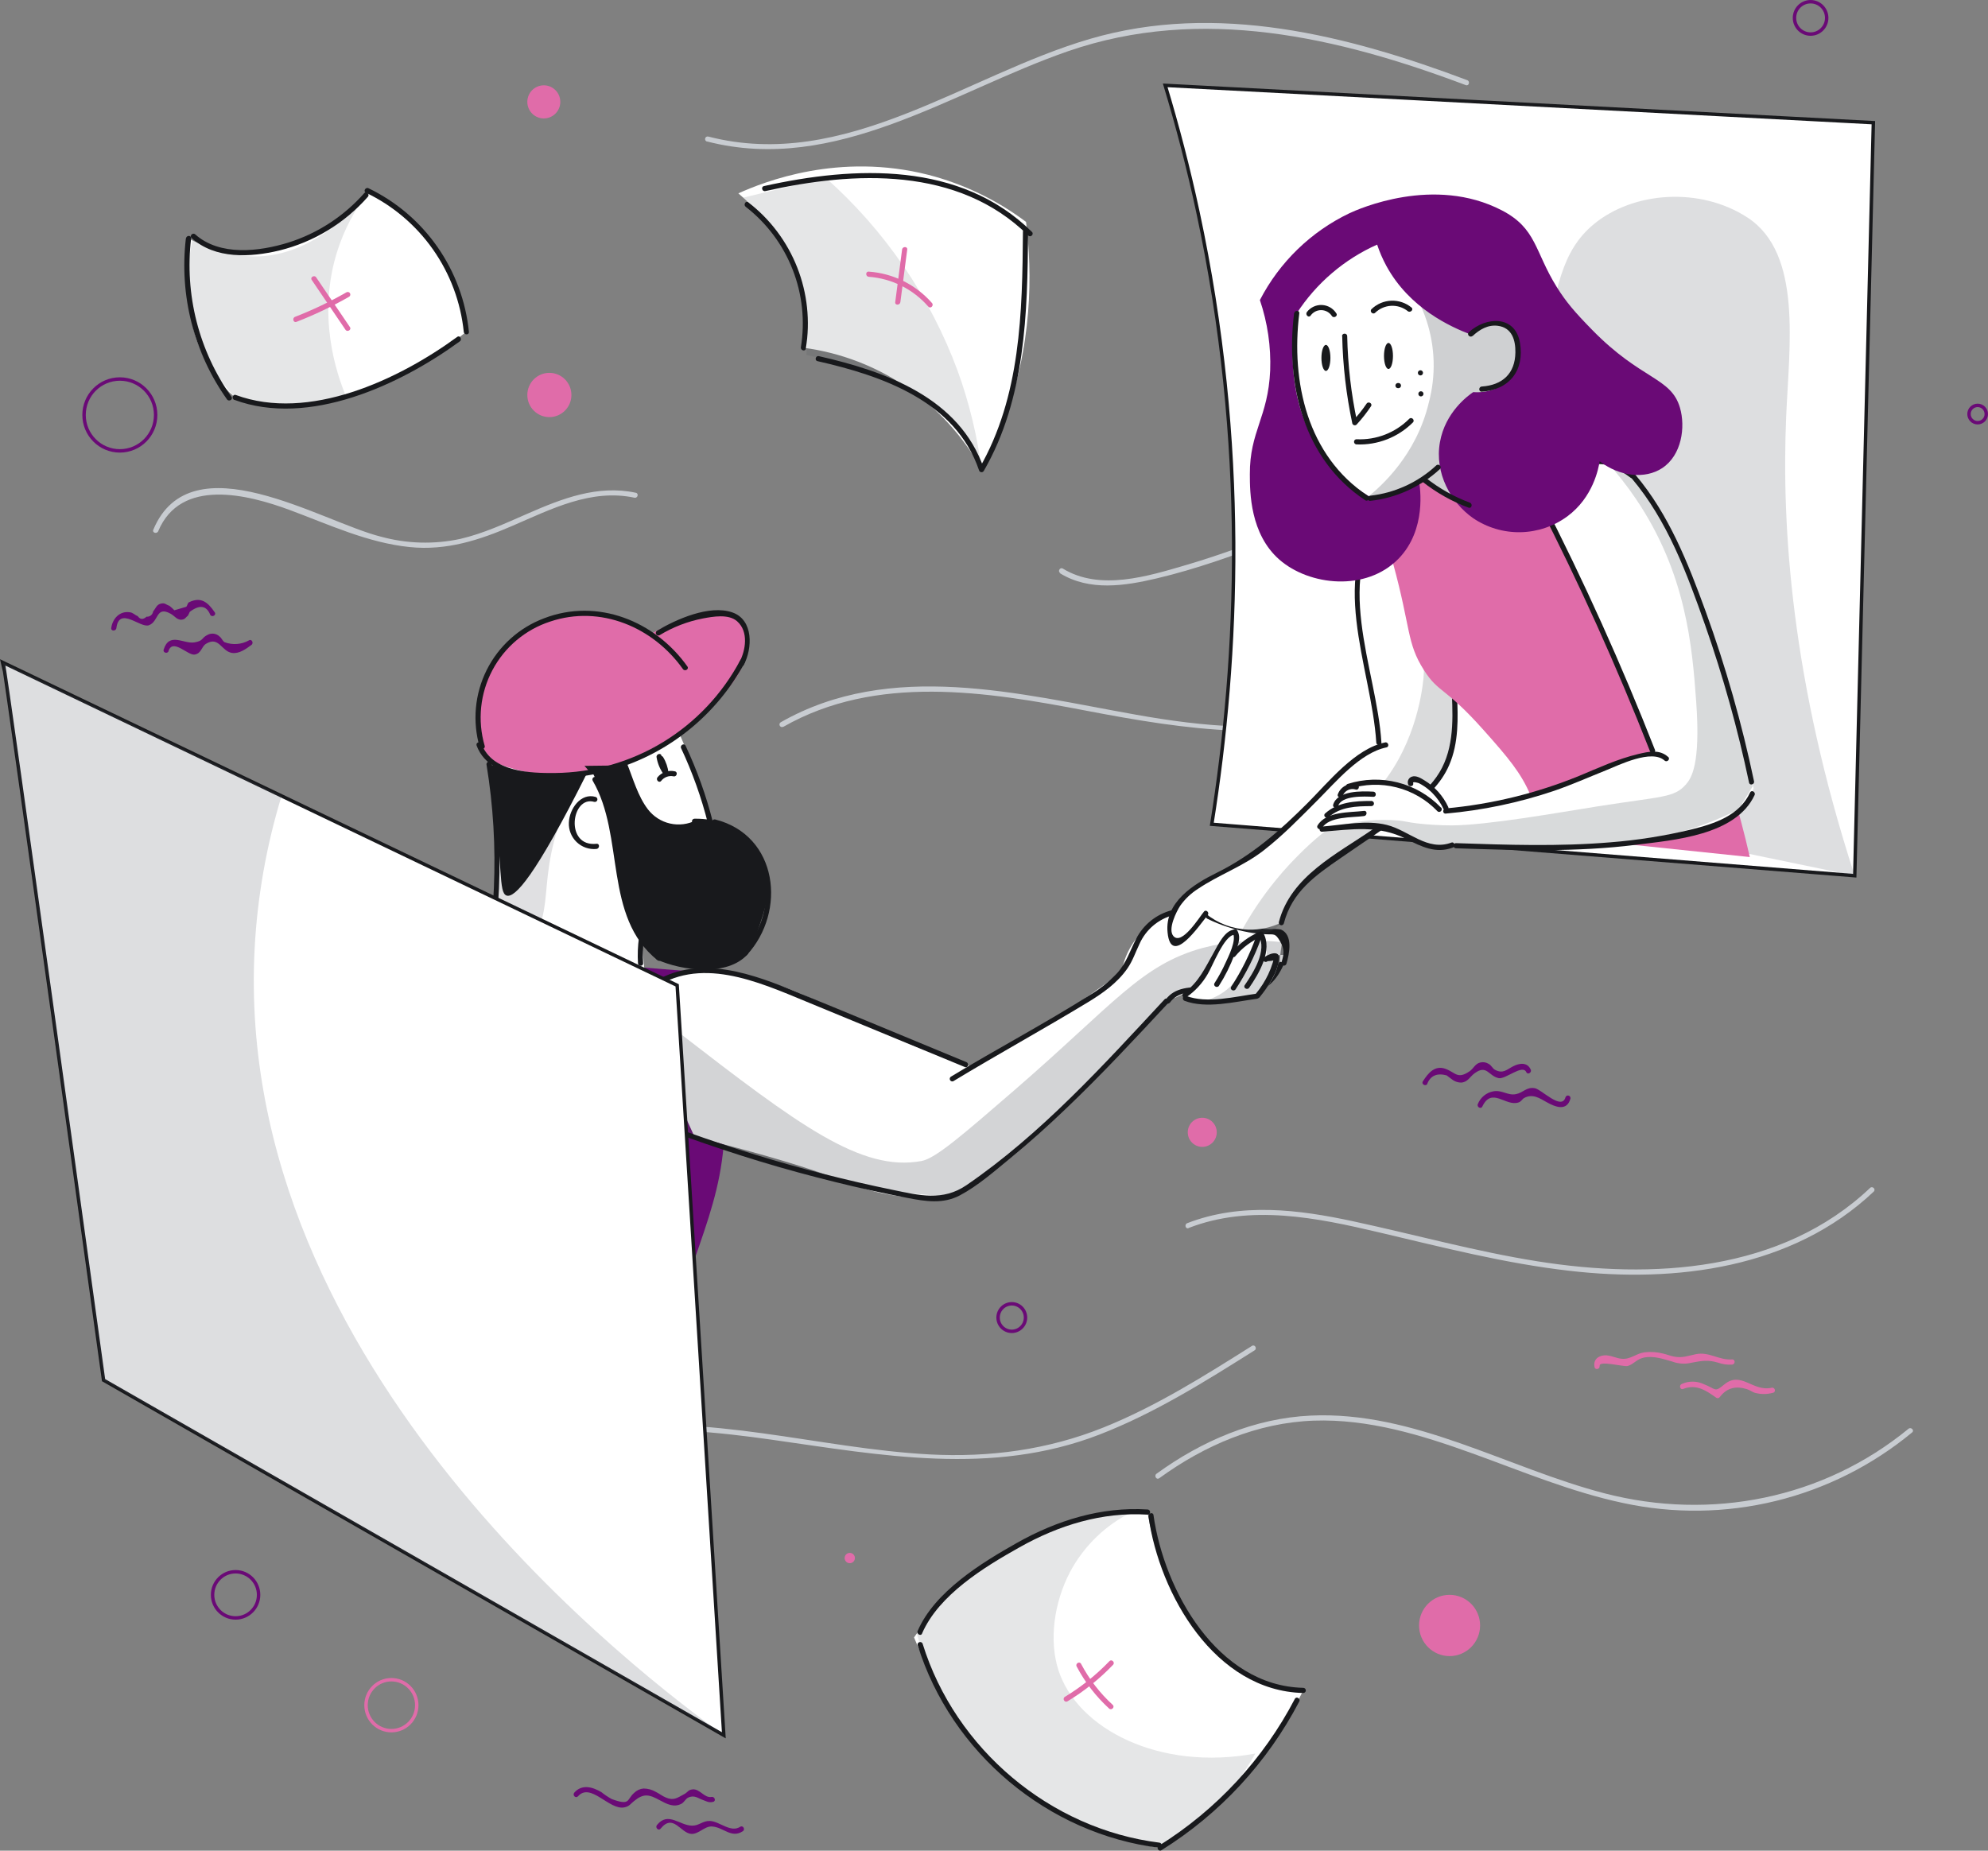 <svg width="580" height="540" viewBox="0 0 580 540" fill="none" xmlns="http://www.w3.org/2000/svg">
<rect x="0" y="0" width="580" height="540" fill="#808080" stroke="none"/>
<g clip-path="url(#clip0_1647_28876)">
<path d="M46.148 155.019C52.719 139.272 72.353 144.303 84.535 148.813C95.957 153.051 107.289 158.383 119.541 159.629C130.203 160.723 139.874 157.62 149.546 153.412C160.838 148.552 172.48 142.526 185.102 145.227C186.042 145.428 186.452 143.982 185.502 143.781C174.34 141.391 163.938 145.489 153.837 149.907C147.476 152.689 141.104 155.652 134.313 157.239C126.652 158.887 118.708 158.666 111.149 156.596C93.826 152.288 55.73 128.225 44.718 154.587C44.338 155.481 45.798 155.873 46.158 154.989L46.148 155.019Z" fill="#C8CCD1"/>
<path d="M133.553 438.91C154.437 412.547 195.404 415.872 224.899 420.049C257.175 424.619 289.26 430.765 320.705 418.613C336.788 412.397 351.491 403.177 366.033 394.008C366.843 393.496 366.093 392.191 365.273 392.703C351.341 401.49 337.268 410.358 321.946 416.514C305.663 423.052 288.66 425.302 271.187 424.378C238.671 422.64 206.416 412.106 173.69 417.107C158.358 419.447 142.425 425.312 132.493 437.845C131.893 438.598 132.943 439.673 133.553 438.91Z" fill="#C8CCD1"/>
<path d="M338.198 431.337C351.411 421.726 366.803 415.108 383.276 414.525C399.279 413.973 414.742 418.733 429.614 424.096C444.107 429.328 458.429 435.354 473.552 438.558C488.243 441.736 503.459 441.534 518.061 437.967C532.663 434.4 546.272 427.56 557.866 417.96C558.617 417.347 557.546 416.283 556.806 416.896C531.952 437.292 499.226 443.77 468.221 435.756C439.746 428.374 412.631 411.653 382.406 413.049C365.983 413.812 350.601 420.431 337.398 430.031C336.628 430.594 337.398 431.899 338.158 431.337H338.198Z" fill="#C8CCD1"/>
<path d="M346.74 358.325C364.853 351.295 384.176 355.313 402.429 359.611C420.683 363.909 439.046 368.649 457.779 370.788C488.914 374.424 522.98 370.106 546.664 347.69C547.364 347.017 546.304 345.953 545.604 346.615C519.7 371.17 481.993 373.349 448.587 368.037C430.464 365.154 412.801 360.244 394.888 356.377C378.885 352.912 362.052 350.813 346.37 356.909C345.48 357.251 345.87 358.707 346.77 358.355L346.74 358.325Z" fill="#C8CCD1"/>
<path d="M228.529 212.083C255.674 196.597 287.79 201.789 316.925 207.373C346.06 212.957 374.815 217.265 403.58 207.443C417.728 202.564 430.842 195.071 442.246 185.349C442.986 184.726 441.926 183.662 441.186 184.285C426.743 196.569 409.566 205.181 391.107 209.391C371.204 213.871 351.201 212.083 331.357 208.528C297.411 202.502 259.855 192.459 227.779 210.747C227.607 210.847 227.481 211.012 227.429 211.205C227.378 211.398 227.405 211.603 227.504 211.777C227.604 211.95 227.768 212.076 227.96 212.128C228.152 212.18 228.357 212.153 228.529 212.053V212.083Z" fill="#C8CCD1"/>
<path d="M309.284 167.291C317.935 172.564 328.127 170.967 337.509 168.758C349.111 166.026 360.333 161.929 371.514 157.711C393.958 149.235 416.712 140.065 441.106 140.638C441.305 140.638 441.496 140.559 441.637 140.417C441.778 140.276 441.857 140.084 441.857 139.885C441.857 139.685 441.778 139.493 441.637 139.352C441.496 139.211 441.305 139.131 441.106 139.131C418.923 138.569 397.979 146.031 377.505 153.784C367.144 157.711 356.792 161.718 346.15 164.831C334.888 168.145 320.926 172.514 310.084 165.906C309.254 165.403 308.504 166.709 309.324 167.211L309.284 167.291Z" fill="#C8CCD1"/>
<path d="M206.266 41.275C243.902 50.976 277.658 26.683 311.644 14.933C350.481 1.506 390.408 10.815 427.664 24.845C428.574 25.186 428.964 23.73 428.064 23.389C393.168 10.253 354.911 0.551 318.045 11.337C281.569 21.973 246.523 50.133 206.656 39.849C206.561 39.822 206.461 39.815 206.363 39.827C206.265 39.84 206.17 39.871 206.085 39.92C205.911 40.019 205.784 40.183 205.731 40.376C205.678 40.569 205.703 40.776 205.802 40.95C205.9 41.124 206.063 41.252 206.256 41.305L206.266 41.275Z" fill="#C8CCD1"/>
<path d="M156.497 114.788C156.895 114.788 157.276 114.63 157.558 114.347C157.839 114.065 157.997 113.681 157.997 113.282C157.997 112.882 157.839 112.499 157.558 112.217C157.276 111.934 156.895 111.775 156.497 111.775C156.099 111.775 155.718 111.934 155.436 112.217C155.155 112.499 154.997 112.882 154.997 113.282C154.997 113.681 155.155 114.065 155.436 114.347C155.718 114.63 156.099 114.788 156.497 114.788Z" fill="#6A0A76"/>
<path d="M416.392 316.256C417.342 313.856 419.233 313.032 422.043 313.775C422.653 314.258 423.273 314.709 423.903 315.161C424.616 315.633 425.451 315.884 426.304 315.884C428.244 315.754 428.814 314.187 430.205 313.173C433.805 310.532 434.205 313.906 437.206 314.579C439.206 315.041 444.207 310.411 445.297 312.841C445.697 313.715 446.987 312.952 446.587 312.078C445.587 309.879 443.337 310.17 441.447 311.134C439.556 312.098 438.506 313.414 436.136 312.139C435.466 311.767 435.075 310.823 434.365 310.451C433.997 310.21 433.583 310.048 433.149 309.975C432.715 309.902 432.271 309.921 431.845 310.03C430.395 310.371 429.905 311.747 428.844 312.52C425.224 315.041 424.714 312.982 421.773 311.887C418.643 310.722 416.682 313.062 415.122 315.523C414.602 316.346 415.902 317.1 416.422 316.286L416.392 316.256Z" fill="#6A0A76"/>
<path d="M432.465 322.875C435.275 317 439.316 323.016 443.086 321.66C443.856 321.389 444.087 320.716 444.647 320.395C447.167 319.009 449.207 320.465 451.278 321.62C453.708 322.976 457.149 324.392 458.179 320.545C458.214 320.36 458.178 320.168 458.078 320.008C457.979 319.848 457.823 319.731 457.642 319.681C457.461 319.63 457.268 319.65 457.101 319.736C456.933 319.821 456.804 319.967 456.739 320.144C455.649 324.161 449.738 317.834 447.737 317.512C445.317 317.121 444.417 318.848 442.246 319.26C439.846 319.722 438.246 317.964 435.665 318.436C434.668 318.619 433.734 319.051 432.949 319.694C432.163 320.337 431.553 321.169 431.174 322.112C430.754 322.976 432.044 323.749 432.465 322.875Z" fill="#6A0A76"/>
<path d="M33.956 183.241C34.796 176.803 40.957 183.361 43.447 182.437C46.378 181.363 45.448 176.663 49.829 179.103C51.149 179.836 51.829 181.282 53.579 180.68C54.079 180.509 54.389 179.927 54.799 179.675C55.01 179.306 55.197 178.924 55.359 178.531C58.24 176.351 60.25 176.663 61.361 179.434C61.901 180.238 63.201 179.434 62.661 178.681C60.58 175.618 58.59 174.062 55.139 175.729C54.689 175.95 54.659 176.853 54.299 177.064L50.869 178.069C50.417 177.585 49.925 177.142 49.398 176.743C48.398 176.442 48.178 175.859 47.008 176.11C45.628 176.402 45.468 177.506 44.678 178.39C44.618 178.849 44.383 179.267 44.024 179.557C43.664 179.847 43.207 179.987 42.747 179.947C41.754 180.85 40.894 180.79 40.167 179.766C39.227 179.414 38.867 178.762 37.856 178.651C34.856 178.209 32.806 180.569 32.456 183.261C32.336 184.215 33.836 184.215 33.956 183.261V183.241Z" fill="#6A0A76"/>
<path d="M49.149 189.989C50.389 186.123 54.8 191.335 56.8 190.994C58.8 190.652 58.74 188.694 60.111 187.85C63.881 185.53 64.601 190.029 67.662 190.511C69.782 190.843 71.793 189.336 73.363 188.171C74.133 187.599 73.363 186.293 72.603 186.866C71.53 187.461 70.341 187.816 69.119 187.906C67.897 187.996 66.669 187.819 65.521 187.388C64.971 187.077 64.631 186.153 64.101 185.761C63.635 185.294 63.029 184.994 62.377 184.907C61.725 184.82 61.062 184.951 60.49 185.279C58.67 186.193 59.43 186.986 56.75 187.438C53.599 187.981 49.379 184.295 47.748 189.547C47.458 190.471 48.898 190.873 49.199 189.949L49.149 189.989Z" fill="#6A0A76"/>
<path d="M168.589 524.182C172.3 519.893 177.721 528.299 182.162 527.365C183.652 527.054 183.922 526.361 185.002 525.507C187.863 523.177 189.413 523.609 192.533 525.306C194.534 526.391 196.604 527.486 198.815 526.311C199.555 525.929 200.045 524.865 200.725 524.543C202.595 523.639 203.625 524.714 205.126 525.236C206.336 525.648 206.636 526.03 207.996 525.778C208.996 525.598 208.546 524.141 207.596 524.322C205.526 524.714 204.195 521.942 202.115 522.113C200.735 522.223 200.715 522.916 199.665 523.479C197.584 524.583 196.584 525.487 194.244 524.483C193.244 524.081 192.343 523.338 191.373 522.866C190.272 522.208 189.014 521.862 187.733 521.862C186.706 521.956 185.744 522.407 185.012 523.137C182.782 525.065 184.012 526.984 178.461 524.935C177.406 524.352 176.402 523.68 175.461 522.926C172.86 521.37 169.74 520.546 167.549 523.067C166.919 523.8 167.969 524.875 168.609 524.131L168.589 524.182Z" fill="#6A0A76"/>
<path d="M192.724 533.582C196.414 529.042 198.545 534.857 201.645 535.098C203.806 535.269 205.546 532.809 207.716 532.939C211.077 533.14 213.347 536.524 216.718 534.325C217.518 533.803 216.768 532.497 215.958 533.03C213.157 534.857 209.957 531.453 207.136 531.332C205.036 531.242 204.006 532.708 201.955 532.698C198.285 532.698 194.954 528.46 191.663 532.517C191.063 533.271 192.114 534.335 192.724 533.582Z" fill="#6A0A76"/>
<path d="M34.966 131.561C40.733 131.561 45.408 126.867 45.408 121.076C45.408 115.286 40.733 110.592 34.966 110.592C29.199 110.592 24.524 115.286 24.524 121.076C24.524 126.867 29.199 131.561 34.966 131.561Z" stroke="#6A0A76" stroke-miterlimit="10"/>
<path d="M295.191 388.464C297.401 388.464 299.192 386.665 299.192 384.447C299.192 382.228 297.401 380.43 295.191 380.43C292.982 380.43 291.19 382.228 291.19 384.447C291.19 386.665 292.982 388.464 295.191 388.464Z" stroke="#6A0A76" strokeWidth="0.5" stroke-miterlimit="10"/>
<path d="M68.732 472.091C72.439 472.091 75.443 469.074 75.443 465.352C75.443 461.63 72.439 458.613 68.732 458.613C65.026 458.613 62.021 461.63 62.021 465.352C62.021 469.074 65.026 472.091 68.732 472.091Z" stroke="#6A0A76" stroke-miterlimit="10"/>
<path d="M528.241 9.942C530.838 9.942 532.942 7.829 532.942 5.222C532.942 2.615 530.838 0.502 528.241 0.502C525.645 0.502 523.541 2.615 523.541 5.222C523.541 7.829 525.645 9.942 528.241 9.942Z" stroke="#6A0A76" stroke-miterlimit="10"/>
<path d="M576.979 123.345C578.371 123.345 579.499 122.212 579.499 120.814C579.499 119.416 578.371 118.283 576.979 118.283C575.587 118.283 574.459 119.416 574.459 120.814C574.459 122.212 575.587 123.345 576.979 123.345Z" stroke="#6A0A76" stroke-miterlimit="10"/>
<path d="M160.278 121.708C163.83 121.708 166.709 118.817 166.709 115.25C166.709 111.684 163.83 108.793 160.278 108.793C156.726 108.793 153.847 111.684 153.847 115.25C153.847 118.817 156.726 121.708 160.278 121.708Z" fill="#e06ca9"/>
<path d="M158.658 34.558C161.314 34.558 163.468 32.395 163.468 29.727C163.468 27.059 161.314 24.896 158.658 24.896C156.001 24.896 153.847 27.059 153.847 29.727C153.847 32.395 156.001 34.558 158.658 34.558Z" fill="#e06ca9"/>
<path d="M422.913 483.228C427.829 483.228 431.815 479.226 431.815 474.29C431.815 469.353 427.829 465.352 422.913 465.352C417.997 465.352 414.012 469.353 414.012 474.29C414.012 479.226 417.997 483.228 422.913 483.228Z" fill="#e06ca9"/>
<path d="M350.761 334.645C353.097 334.645 354.991 332.743 354.991 330.397C354.991 328.05 353.097 326.148 350.761 326.148C348.424 326.148 346.53 328.05 346.53 330.397C346.53 332.743 348.424 334.645 350.761 334.645Z" fill="#e06ca9"/>
<path d="M114.19 504.98C118.277 504.98 121.591 501.653 121.591 497.549C121.591 493.444 118.277 490.117 114.19 490.117C110.102 490.117 106.789 493.444 106.789 497.549C106.789 501.653 110.102 504.98 114.19 504.98Z" stroke="#e06ca9" stroke-miterlimit="10"/>
<path d="M247.923 456.122C248.321 456.122 248.702 455.963 248.984 455.681C249.265 455.398 249.423 455.015 249.423 454.616C249.423 454.216 249.265 453.833 248.984 453.551C248.702 453.268 248.321 453.109 247.923 453.109C247.525 453.109 247.143 453.268 246.862 453.551C246.581 453.833 246.423 454.216 246.423 454.616C246.423 455.015 246.581 455.398 246.862 455.681C247.143 455.963 247.525 456.122 247.923 456.122Z" fill="#e06ca9"/>
<path d="M466.721 398.578C466.321 396.84 473.792 398.899 474.882 398.578C476.662 398.045 477.432 396.649 479.433 396.167C482.273 395.494 485.204 396.519 487.894 397.292C489.72 397.97 491.707 398.079 493.595 397.603C496.596 397.041 498.336 396.74 501.247 397.603C502.553 398.073 503.943 398.265 505.327 398.166C506.327 398.095 506.327 396.589 505.327 396.659C501.487 396.941 498.616 394.329 494.755 395.133C492.375 395.635 490.755 396.318 488.294 395.816C487.294 395.615 486.294 395.203 485.294 394.972C483.476 394.5 481.587 394.37 479.723 394.591C477.152 395.002 475.722 396.71 473.112 396.469C471.481 396.328 469.791 395.364 468.111 395.464C466.041 395.605 464.77 396.971 465.22 398.929C465.43 399.873 466.881 399.471 466.671 398.527L466.721 398.578Z" fill="#e06ca9"/>
<path d="M491.045 405.286C494.895 403.719 497.836 405.788 500.776 407.877C500.947 407.965 501.144 407.985 501.329 407.935C501.514 407.885 501.673 407.768 501.776 407.606C503.927 404.784 506.687 404.362 509.778 405.376C510.528 405.627 511.158 406.119 511.918 406.38C513.678 406.878 515.54 406.878 517.299 406.38C518.239 406.169 517.849 404.713 516.899 404.924C511.318 406.179 507.968 399.903 503.047 403.98C500.146 406.37 500.816 405.346 497.146 403.9C496.134 403.416 495.03 403.158 493.909 403.144C492.788 403.131 491.678 403.361 490.655 403.819C489.774 404.181 490.164 405.637 491.055 405.266L491.045 405.286Z" fill="#e06ca9"/>
<path d="M54.98 69.566C54.482 73.828 54.365 78.127 54.63 82.41C55.04 89.23 55.69 99.774 62.551 109.365C64.285 111.801 66.299 114.022 68.552 115.983C73.687 117.506 79.011 118.29 84.365 118.313C96.277 118.313 105.098 114.477 113.37 110.761C121.488 107.099 129.107 102.411 136.044 96.812C135.824 94.131 135.366 91.476 134.673 88.878C129.743 70.259 114.18 59.754 107.129 55.576C104.193 59.237 100.767 62.471 96.947 65.187C93.096 67.929 85.155 73.573 73.793 73.954C67.251 74.13 60.774 72.619 54.98 69.566Z" fill="white"/>
<path d="M215.417 56.419C218.288 58.852 220.933 61.541 223.319 64.454C227.525 69.223 230.772 74.765 232.88 80.773C235.033 87.447 235.548 94.544 234.381 101.461C245.212 102.89 255.559 106.849 264.591 113.02C273.623 119.19 281.089 127.401 286.39 136.993C288.704 132.742 290.745 128.348 292.501 123.836C301.402 100.939 301.152 79.457 299.352 64.755C290.845 58.354 281.171 53.69 270.877 51.026C244.793 44.368 223.029 52.985 215.417 56.419Z" fill="white"/>
<path d="M266.666 477.773C267.666 480.234 269.226 483.618 271.237 487.555C274.047 493.068 278.358 501.504 284.629 509.197C295.911 523.006 309.503 529.433 315.194 532.074C322.59 535.478 330.403 537.882 338.428 539.225C344.303 535.59 349.831 531.418 354.941 526.762C365.34 517.254 373.905 505.904 380.206 493.279C375.911 493.077 371.681 492.15 367.693 490.537C358.792 486.912 353.751 480.826 350.12 476.347C339.859 463.673 336.218 449.573 334.778 441.197C321.338 441.412 308.144 444.847 296.293 451.216C284.443 457.585 274.278 466.704 266.646 477.813L266.666 477.773Z" fill="white"/>
<path opacity="0.14" d="M330.507 441.057C322.701 444.831 316.289 450.995 312.194 458.662C307.503 467.59 306.003 478.637 308.783 487.294C314.324 504.497 338.288 516.859 366.253 511.657C359.773 523.306 350.131 532.866 338.449 539.225C332.209 538.13 326.094 536.411 320.195 534.093C308.466 529.526 297.787 522.606 288.81 513.756C278.693 503.369 271.345 490.59 267.446 476.598C275.838 465.026 286.917 455.686 299.722 449.392C309.382 444.725 319.82 441.899 330.507 441.057Z" fill="#474C54"/>
<path opacity="0.14" d="M106.798 56.861C103.243 61.682 100.472 67.037 98.587 72.729C92.246 92.021 98.307 109.224 100.807 115.31C90.423 119.024 79.121 119.26 68.592 115.983C62.773 109.808 58.607 102.253 56.482 94.024C54.357 85.795 54.343 77.159 56.44 68.923C60.486 71.808 65.141 73.715 70.042 74.496C90.456 77.58 105.778 58.187 106.798 56.861Z" fill="#474C54"/>
<path opacity="0.14" d="M216.828 57.666C222.181 61.983 226.578 67.373 229.74 73.493C232.244 78.411 233.933 83.706 234.741 89.17C235.524 93.939 235.695 98.788 235.251 103.601C240.683 104.631 246.032 106.065 251.254 107.889C260.465 111.113 268.477 113.915 275.728 120.945C280.383 125.495 284.018 130.99 286.39 137.064C285.124 127.206 282.776 117.519 279.388 108.181C271.359 86.52 258.133 67.182 240.882 51.881L216.828 57.666Z" fill="#474C54"/>
<path d="M54.23 69.565C52.277 86.175 56.556 102.921 66.232 116.535C66.792 117.319 68.092 116.535 67.532 115.782C58.014 102.393 53.816 85.919 55.76 69.585C55.87 68.581 54.37 68.581 54.26 69.585L54.23 69.565Z" fill="#18191C"/>
<path d="M55.909 69.474C62.821 75.651 73.002 75.118 81.494 73.09C91.495 70.634 100.509 65.168 107.328 57.423C107.968 56.7 106.908 55.635 106.268 56.358C100.338 63.09 92.693 68.073 84.154 70.77C75.613 73.421 64.151 74.787 56.96 68.39C56.239 67.747 55.179 68.801 55.899 69.454L55.909 69.474Z" fill="#18191C"/>
<path d="M68.392 116.676C90.096 124.71 116.73 112.317 134.153 99.603C134.934 99.041 134.153 97.725 133.403 98.297C116.26 110.831 90.156 123.103 68.792 115.25C67.882 114.918 67.492 116.375 68.392 116.706V116.676Z" fill="#18191C"/>
<path d="M106.759 56.228C114.581 59.97 121.315 65.667 126.313 72.774C131.312 79.88 134.408 88.158 135.303 96.811C135.393 97.816 136.894 97.816 136.804 96.811C135.904 87.897 132.738 79.364 127.61 72.031C122.482 64.697 115.564 58.81 107.519 54.933C106.649 54.511 105.888 55.807 106.759 56.228Z" fill="#18191C"/>
<path d="M269.017 476.61C273.908 465.352 287.14 457.257 297.412 451.503C308.894 445.035 321.556 441.118 334.798 441.952C335.798 442.012 335.798 440.506 334.798 440.446C321.316 439.592 308.343 443.619 296.661 450.207C286.23 456.082 272.657 464.458 267.726 475.887C267.336 476.77 268.637 477.534 269.017 476.65V476.61Z" fill="#18191C"/>
<path d="M335.078 442.493C338.289 465.26 354.491 493.4 380.226 493.992C380.425 493.992 380.616 493.913 380.756 493.772C380.897 493.631 380.976 493.439 380.976 493.239C380.976 493.039 380.897 492.848 380.756 492.707C380.616 492.565 380.425 492.486 380.226 492.486C355.202 491.903 339.639 464.155 336.528 442.061C336.388 441.107 334.948 441.509 335.078 442.463V442.493Z" fill="#18191C"/>
<path d="M267.736 480.053C277.478 511.477 305.743 535.128 338.259 539.165C339.209 539.286 339.199 537.779 338.259 537.659C306.423 533.702 278.708 510.353 269.187 479.652C268.897 478.728 267.446 479.119 267.736 480.053Z" fill="#18191C"/>
<path d="M338.839 539.878C355.861 529.276 369.747 514.293 379.056 496.483C379.506 495.619 378.215 494.856 377.765 495.719C368.583 513.304 354.879 528.1 338.079 538.572C337.268 539.084 338.019 540.39 338.839 539.878Z" fill="#18191C"/>
<path d="M217.558 60.337C223.671 65.075 228.395 71.384 231.229 78.597C234.064 85.81 234.904 93.658 233.661 101.311C233.501 102.255 234.951 102.667 235.101 101.713C236.417 93.741 235.55 85.56 232.594 78.044C229.638 70.528 224.704 63.959 218.318 59.041C217.548 58.449 216.798 59.754 217.558 60.337Z" fill="#18191C"/>
<path d="M223.279 55.757C249.283 49.922 279.509 48.526 300.002 68.722C300.692 69.405 301.752 68.341 301.062 67.658C280.189 47.08 249.443 48.386 222.879 54.301C221.939 54.512 222.339 55.968 223.279 55.757Z" fill="#18191C"/>
<path d="M238.501 105.378C257.405 109.656 278.758 117.027 285.64 137.244C285.682 137.383 285.764 137.508 285.876 137.602C285.987 137.696 286.123 137.756 286.267 137.775C286.411 137.794 286.558 137.772 286.69 137.709C286.821 137.647 286.932 137.548 287.01 137.424C299.222 116.264 299.772 91.388 299.942 67.597C299.942 67.397 299.863 67.206 299.722 67.064C299.582 66.923 299.391 66.844 299.192 66.844C298.993 66.844 298.802 66.923 298.661 67.064C298.521 67.206 298.442 67.397 298.442 67.597C298.272 91.127 297.792 115.742 285.71 136.661L287.08 136.842C280.019 116.073 258.375 108.33 238.902 103.922C237.961 103.711 237.561 105.167 238.501 105.378Z" fill="#18191C"/>
<path d="M311.464 496.413C316.331 493.461 320.793 489.882 324.736 485.768C325.406 485.065 324.346 484 323.676 484.703C319.813 488.729 315.441 492.23 310.674 495.118C309.844 495.62 310.604 496.925 311.424 496.413H311.464Z" fill="#e06ca9"/>
<path d="M314.114 486.25C316.54 490.858 319.741 495.01 323.576 498.523C324.286 499.175 325.356 498.111 324.636 497.458C320.897 494.034 317.774 489.987 315.405 485.497C314.955 484.633 313.664 485.397 314.114 486.25Z" fill="#e06ca9"/>
<path d="M253.454 80.763C260.17 81.251 266.422 84.384 270.847 89.481C271.487 90.204 272.547 89.139 271.907 88.416C267.197 83.043 260.566 79.751 253.454 79.257C252.453 79.177 252.504 80.683 253.454 80.763Z" fill="#e06ca9"/>
<path d="M263.185 72.809L261.185 88.155C261.055 89.159 262.565 89.099 262.685 88.155L264.685 72.809C264.805 71.855 263.305 71.865 263.185 72.809Z" fill="#e06ca9"/>
<path d="M86.505 93.909C91.789 91.857 96.914 89.413 101.838 86.598C101.923 86.548 101.998 86.482 102.057 86.403C102.117 86.323 102.161 86.233 102.186 86.137C102.211 86.041 102.217 85.941 102.204 85.843C102.19 85.745 102.158 85.65 102.108 85.564C102.058 85.478 101.991 85.403 101.913 85.343C101.834 85.283 101.744 85.239 101.648 85.214C101.553 85.189 101.453 85.183 101.355 85.197C101.257 85.21 101.163 85.243 101.077 85.293C96.262 88.053 91.247 90.447 86.075 92.453C85.185 92.805 85.565 94.261 86.465 93.909H86.505Z" fill="#e06ca9"/>
<path d="M90.946 81.686L100.798 96.218C101.338 97.012 102.638 96.218 102.098 95.455L92.236 80.923C91.696 80.13 90.396 80.923 90.946 81.686Z" fill="#e06ca9"/>
<path d="M139.394 278.465C129.763 292.101 121.611 306.733 115.08 322.111C101.688 353.99 95.312 388.398 96.386 422.98C103.741 432.331 113.392 439.599 124.391 444.07C154.396 456.011 182.181 440.947 186.402 438.567C187.434 428.154 189.027 417.805 191.173 407.565C199.324 368.207 210.526 355.282 211.396 329.623C211.756 318.857 210.396 303.04 201.555 283.426L139.394 278.465Z" fill="#6A0A76"/>
<path d="M140.684 217.816C139.702 214.68 139.256 211.4 139.364 208.115C139.577 203.144 140.995 198.301 143.495 194.005C150.406 182.305 163.368 179.724 165.128 179.403C173.796 177.954 182.685 179.949 189.913 184.966C194.154 182.516 198.793 180.836 203.615 180.005C208.666 179.152 213.147 178.398 215.837 181.009C218.898 184.022 217.838 189.546 217.478 191.303C216.777 194.858 214.907 199.217 206.646 206.789C199.644 213.247 193.113 219.192 182.181 222.938C177.791 224.444 171.88 224.947 160.068 226.071C155.537 226.483 151.936 226.674 148.066 224.786C144.995 223.215 142.434 220.797 140.684 217.816Z" fill="#e06ca9"/>
<path d="M170.52 223.47C172.463 225.585 174.072 227.986 175.29 230.591C177.411 235.19 177.181 238.374 177.921 243.897C178.813 251.415 180.575 258.803 183.172 265.911C185.312 271.455 186.432 274.277 189.173 276.818C194.764 281.929 202.065 282 204.405 282.03C207.676 282.03 212.017 282.1 215.917 279.208C219.528 276.516 220.718 272.811 222.168 268.291C223.619 263.772 225.059 259.253 223.399 253.649C222.113 249.582 219.587 246.023 216.177 243.476C212.846 240.902 208.859 239.325 204.675 238.926C199.881 235.954 195.007 232.79 190.053 229.436C187.052 227.427 184.129 225.395 181.281 223.34L170.52 223.47Z" fill="#18191C"/>
<path d="M142.705 221.725C142.915 223.311 143.215 225.651 143.505 228.473C144.365 236.739 145.695 249.453 144.645 263.894C143.831 274.776 141.791 285.53 138.564 295.951C146.698 300.143 155.98 301.536 164.979 299.913C173.979 298.291 182.198 293.744 188.373 286.973L187.172 273.796C185.605 271.295 184.266 268.656 183.172 265.913C179.471 256.432 180.571 250.517 178.501 240.997C177.288 235.499 175.354 230.186 172.75 225.199C162.607 227.245 152.08 226.029 142.665 221.725H142.705Z" fill="white"/>
<path d="M182.412 222.598C183.075 225.23 183.986 227.792 185.132 230.25C187.282 234.88 188.703 237.933 191.793 239.721C196.374 242.382 201.795 240.615 203.475 239.992H207.246C206.579 237.314 205.796 234.579 204.896 231.787C203.02 225.794 200.806 219.912 198.264 214.172L182.412 222.598Z" fill="white"/>
<path opacity="0.17" d="M168.629 227.971C166.175 232.448 164.165 237.158 162.628 242.031C159.338 252.575 159.748 259.314 158.727 265.31C157.447 272.842 153.216 283.387 139.474 295.157C141.297 288.164 142.68 281.063 143.615 273.896C144.454 267.407 144.928 260.876 145.035 254.333C145.144 247.732 144.884 241.13 144.255 234.559L168.629 227.971Z" fill="#474C54"/>
<path d="M142.664 222.969C142.974 224.977 143.414 227.84 143.874 231.334C146.675 252.806 145.415 260.458 147.775 261.302C150.135 262.146 156.056 255.959 171.319 225.469C161.702 226.824 151.904 225.969 142.664 222.969Z" fill="#18191C"/>
<path d="M198.714 218.329C202.008 225.353 204.624 232.678 206.526 240.203L207.446 239.269C205.855 238.985 204.24 238.858 202.625 238.887C202.426 238.887 202.235 238.966 202.094 239.108C201.954 239.249 201.875 239.44 201.875 239.64C201.875 239.84 201.954 240.032 202.094 240.173C202.235 240.314 202.426 240.393 202.625 240.393C204.107 240.292 205.595 240.404 207.046 240.725C207.173 240.756 207.306 240.754 207.432 240.719C207.558 240.684 207.673 240.616 207.765 240.524C207.858 240.431 207.925 240.315 207.96 240.189C207.995 240.062 207.997 239.928 207.966 239.801C206.029 232.158 203.366 224.719 200.014 217.586C199.604 216.703 198.304 217.466 198.714 218.339V218.329Z" fill="#18191C"/>
<path d="M181.461 223.129C183.632 228.522 185.352 235.853 190.193 239.539C192.143 240.981 194.455 241.847 196.869 242.041C199.283 242.234 201.702 241.747 203.855 240.634C204.725 240.212 203.965 238.906 203.105 239.328C200.75 240.537 198.046 240.877 195.466 240.288C192.887 239.699 190.595 238.218 188.993 236.104C186.082 232.278 184.692 227.156 182.912 222.727C182.551 221.844 181.101 222.225 181.461 223.129Z" fill="#18191C"/>
<path d="M208.276 240.563C225.509 244.922 227.769 265.741 216.807 277.631C216.147 278.334 217.207 279.409 217.867 278.696C229.589 265.982 226.999 243.747 208.676 239.107C208.581 239.081 208.481 239.074 208.383 239.086C208.285 239.098 208.19 239.13 208.105 239.179C208.019 239.227 207.943 239.293 207.882 239.371C207.822 239.449 207.777 239.539 207.751 239.635C207.724 239.73 207.717 239.83 207.729 239.928C207.742 240.027 207.773 240.122 207.822 240.208C207.87 240.294 207.936 240.37 208.014 240.431C208.091 240.492 208.181 240.537 208.276 240.563Z" fill="#18191C"/>
<path d="M172.91 227.779C182.382 243.978 175.911 267.408 191.823 280.182C192.563 280.785 193.634 279.73 192.883 279.118C177.251 266.534 183.592 243.064 174.2 227.016C174.093 226.857 173.93 226.745 173.744 226.702C173.558 226.66 173.362 226.69 173.197 226.788C173.033 226.885 172.911 227.042 172.858 227.226C172.805 227.41 172.823 227.608 172.91 227.779Z" fill="#18191C"/>
<path d="M141.944 223.129C145.872 247.033 144.789 271.496 138.764 294.955C138.738 295.051 138.73 295.151 138.743 295.249C138.755 295.348 138.786 295.443 138.835 295.529C138.884 295.615 138.949 295.691 139.027 295.752C139.105 295.813 139.194 295.858 139.289 295.884C139.384 295.91 139.484 295.918 139.582 295.906C139.68 295.893 139.774 295.862 139.86 295.813C139.946 295.764 140.022 295.698 140.082 295.62C140.143 295.542 140.188 295.452 140.214 295.357C146.295 271.636 147.375 246.902 143.385 222.738C143.225 221.784 141.784 222.185 141.944 223.129Z" fill="#18191C"/>
<path d="M139.024 217.476C141.234 223.502 147.245 225.671 153.126 226.515C161.819 227.675 170.658 226.991 179.071 224.506C195.395 219.632 209.125 208.453 217.247 193.424C217.718 192.58 216.427 191.817 215.957 192.67C210.719 202.511 202.941 210.756 193.439 216.541C183.937 222.326 173.06 225.437 161.948 225.55C154.707 225.631 143.505 225.229 140.504 217.104C140.174 216.211 138.724 216.592 139.064 217.506L139.024 217.476Z" fill="#18191C"/>
<path d="M141.404 217.616C139.265 210.258 140.068 202.353 143.643 195.581C147.218 188.809 153.283 183.704 160.548 181.351C175.17 176.46 190.553 182.968 199.254 195.24C199.814 196.024 201.115 195.24 200.555 194.477C191.133 181.201 174.31 174.392 158.707 180.417C151.434 183.154 145.46 188.549 141.982 195.522C138.504 202.495 137.78 210.531 139.954 218.017C140.234 218.941 141.684 218.55 141.404 217.616Z" fill="#18191C"/>
<path d="M192.423 185.349C196.316 182.98 200.596 181.324 205.065 180.458C207.956 179.916 212.577 179.062 215.067 181.292C218.478 184.304 217.548 189.788 215.707 193.263C215.247 194.116 216.537 194.879 216.997 194.016C219.528 189.265 219.918 180.87 213.657 178.69C206.986 176.371 197.264 180.699 191.653 184.053C191.495 184.161 191.383 184.324 191.341 184.512C191.299 184.699 191.329 184.895 191.426 185.06C191.523 185.225 191.679 185.347 191.863 185.401C192.046 185.455 192.243 185.436 192.413 185.349H192.423Z" fill="#18191C"/>
<path d="M192.173 221.703C192.918 222.882 193.389 224.213 193.553 225.6L194.953 225.218C193.938 223.845 193.269 222.247 193.003 220.558C192.843 219.554 191.403 220.006 191.553 220.95C191.848 222.767 192.568 224.488 193.653 225.971C194.033 226.493 195.153 226.423 195.053 225.59C194.874 223.938 194.335 222.347 193.473 220.93C192.963 220.106 191.663 220.859 192.173 221.693V221.703Z" fill="#18191C"/>
<path d="M173.81 232.539C169.419 231.213 166.089 236.074 165.969 240.021C165.919 241.079 166.097 242.136 166.49 243.119C166.883 244.102 167.483 244.988 168.247 245.718C169.012 246.448 169.925 247.004 170.922 247.348C171.92 247.693 172.98 247.817 174.03 247.714C174.98 247.603 175.03 246.097 174.03 246.207C164.638 247.212 166.689 231.957 173.41 233.985C173.594 234.02 173.785 233.984 173.945 233.884C174.104 233.785 174.221 233.628 174.271 233.447C174.321 233.265 174.302 233.071 174.216 232.903C174.131 232.735 173.986 232.605 173.81 232.539Z" fill="#18191C"/>
<path d="M191.733 280.023C198.864 283.216 212.217 285.104 218.178 278.386C218.818 277.663 217.758 276.598 217.108 277.321C211.647 283.488 198.964 281.62 192.493 278.727C191.623 278.336 190.853 279.631 191.733 280.023Z" fill="#18191C"/>
<path d="M192.893 227.86C193.311 227.318 193.872 226.906 194.512 226.669C195.152 226.433 195.846 226.383 196.513 226.524C197.453 226.725 197.853 225.279 196.913 225.068C195.99 224.855 195.027 224.904 194.13 225.209C193.233 225.514 192.438 226.063 191.833 226.795C191.233 227.539 192.283 228.613 192.893 227.86Z" fill="#18191C"/>
<path d="M186.422 273.595C186.076 276.063 185.979 278.559 186.132 281.047C186.192 282.051 187.692 282.051 187.632 281.047C187.475 278.701 187.552 276.346 187.862 274.017C187.992 273.073 186.552 272.661 186.422 273.615V273.595Z" fill="#18191C"/>
<path d="M184.701 292.515C187.553 289.339 191.067 286.832 194.993 285.174C201.604 282.422 208.065 282.804 215.466 284.3C229.339 287.112 238.871 292.334 246.362 296.04C258.396 302.019 270.844 307.121 283.608 311.305C291.48 307.147 299.831 302.327 308.473 296.723C315.244 292.334 321.475 287.915 327.226 283.577C328.065 278.723 330.514 274.296 334.174 271.014C337.834 267.733 342.491 265.79 347.389 265.5C355.747 269.961 365.049 272.344 374.514 272.45C373.514 277.702 373.094 281.217 373.694 281.388C374.294 281.558 375.494 279.63 375.104 278.947C374.274 277.471 364.842 280.685 340.668 292.143C330.866 302.739 322.285 311.406 315.664 317.913C303.572 329.764 297.541 335.337 289.659 341.012C284.808 344.517 280.568 347.168 277.557 348.965C274.869 349.336 272.159 349.517 269.446 349.508C261.425 349.403 253.5 347.749 246.102 344.637C236.81 341.042 223.318 336.884 202.654 331.742L184.701 292.515Z" fill="white"/>
<path opacity="0.24" d="M183.171 289.332C186.452 292.074 191.523 296.242 197.844 301.123C233.01 328.298 251.223 342.017 268.856 338.763C272.937 338.01 280.598 331.381 295.911 318.135C324.916 293.028 332.917 281.469 350.99 276.568C358.506 274.583 366.325 274.024 374.044 274.921C375.415 278.115 375.044 279.993 374.524 281.067C371.734 287.093 358.632 282.584 345.669 289.172C343.199 290.417 342.029 291.421 332.977 300.369C316.194 316.87 311.303 322.263 305.662 327.575C296.999 335.715 287.532 342.946 277.408 349.157C270.406 348.765 263.015 348.022 255.224 346.807C236.39 343.857 217.995 338.564 200.464 331.05L183.171 289.332Z" fill="#474C54"/>
<path d="M189.802 289.061C203.854 278.587 221.117 286.43 235.299 292.285L281.537 311.366C282.428 311.728 282.818 310.272 281.937 309.91C264.724 302.8 247.532 295.619 230.279 288.589C217.156 283.236 201.594 278.396 189.041 287.756C188.281 288.328 189.041 289.634 189.802 289.051V289.061Z" fill="#18191C"/>
<path d="M278.188 315.442C291.13 307.609 304.412 300.318 317.344 292.474C321.685 289.843 325.996 286.81 328.926 282.572C330.477 280.343 331.287 277.822 332.457 275.402C333.367 273.362 334.72 271.553 336.415 270.105C338.111 268.658 340.108 267.609 342.259 267.036C342.432 266.969 342.574 266.84 342.658 266.674C342.741 266.508 342.761 266.316 342.712 266.136C342.664 265.957 342.551 265.801 342.395 265.7C342.239 265.599 342.052 265.56 341.869 265.59C339.64 266.167 337.559 267.211 335.763 268.655C333.967 270.099 332.495 271.909 331.447 273.965C329.626 277.521 328.636 280.935 325.916 283.958C323.555 286.457 320.863 288.616 317.914 290.375C304.702 298.711 290.83 306.052 277.457 314.137C277.285 314.238 277.16 314.404 277.109 314.598C277.058 314.792 277.087 314.998 277.187 315.171C277.288 315.344 277.453 315.47 277.647 315.521C277.84 315.572 278.045 315.543 278.218 315.442H278.188Z" fill="#18191C"/>
<path d="M200.274 331.782C214.491 336.892 228.959 341.266 243.622 344.888C250.643 346.629 257.707 348.182 264.815 349.548C269.996 350.552 275.137 351.376 279.998 348.815C285.359 345.983 290.24 341.644 294.91 337.818C300.441 333.279 305.772 328.498 310.913 323.567C321.295 313.675 331.067 303.161 340.838 292.656C341.488 291.943 340.428 290.878 339.768 291.591C321.885 310.833 303.762 330.889 281.958 345.822C275.027 350.552 268.216 348.775 260.554 347.208C253.773 345.816 247.029 344.262 240.321 342.548C226.909 339.124 213.676 335.026 200.634 330.356C199.724 330.035 199.334 331.481 200.244 331.813L200.274 331.782Z" fill="#18191C"/>
<path d="M352.2 268.06C356.03 269.934 360.099 271.269 364.292 272.027C365.908 272.308 367.537 272.499 369.173 272.599C371.664 272.75 372.004 272.127 373.474 274.688C374.834 277.078 374.624 278.294 373.864 280.865C373.829 281.05 373.865 281.242 373.965 281.402C374.064 281.562 374.22 281.679 374.401 281.729C374.582 281.78 374.775 281.76 374.942 281.674C375.11 281.589 375.239 281.443 375.304 281.266C376.194 278.253 377.305 272.79 373.724 271.223C372.733 271.055 371.724 271.021 370.724 271.123C368.696 271.059 366.675 270.865 364.672 270.541C360.604 269.811 356.653 268.527 352.93 266.724C352.06 266.313 351.3 267.608 352.18 268.02L352.2 268.06Z" fill="#18191C"/>
<path d="M341.309 292.556C345.599 286.53 357.982 290.819 364.183 289.905C369.364 289.141 372.184 286.45 374.344 281.81C374.755 280.936 373.464 280.173 373.054 281.057C368.743 290.256 360.352 288.469 351.821 288.087C347.56 287.916 342.699 287.966 340.019 291.763C339.458 292.556 340.759 293.309 341.309 292.516V292.556Z" fill="#18191C"/>
<path d="M0.92 193.344C1.53 194.931 30.215 402.705 30.215 402.705L211.176 506.337C206.635 433.4 202.098 360.456 197.564 287.505L0.92 193.344Z" fill="white" stroke="#18191C" stroke-miterlimit="10"/>
<path opacity="0.18" d="M82.154 232.229C77.721 246.74 75.077 261.742 74.283 276.9C67.981 399.642 188.082 489.626 211.176 506.337L30.145 402.695C20.43 332.918 10.688 263.134 0.92 193.344L82.154 232.229Z" fill="#474C54"/>
<path d="M339.949 24.906C343.479 36.576 346.7 48.868 349.47 61.753C364.093 129.793 361.362 191.456 353.541 240.515L541.123 255.518L546.554 35.793L339.949 24.906Z" fill="white" stroke="#18191C" stroke-miterlimit="10"/>
<path opacity="0.18" d="M448.818 139.234C448.039 127.365 448.63 115.445 450.578 103.713C453.819 84.25 455.669 73.102 465.02 65.389C476.552 55.879 496.026 54.433 509.888 63.511C525.891 74.026 521.98 100.81 521.11 121.709C519.77 153.575 522.58 198.566 541.114 255.549L496.226 246.23C495.626 244.141 495.006 242.062 494.356 239.973C483.433 204.613 468.134 170.769 448.818 139.234Z" fill="#474C54"/>
<path d="M408.27 143.793C407.41 144.888 406.19 146.484 404.83 148.483C403.83 149.909 399.569 156.216 397.518 161.759C395.408 167.464 395.598 172.576 396.238 179.415C397.438 191.961 399.443 204.416 402.239 216.704C397.117 220.673 392.206 224.911 387.527 229.398C381.986 234.7 381.406 235.905 376.005 240.776C369.144 246.952 365.723 250.046 360.242 252.878C356.451 254.836 354.431 255.278 350.17 258.09C344.119 262.107 342.649 264.859 342.029 266.355C340.679 269.669 340.559 274.008 342.029 274.721C343.499 275.434 346.86 272.099 348.83 270.061C349.891 268.973 350.868 267.804 351.751 266.566C355.283 269.447 359.655 271.093 364.203 271.256C367.529 271.355 370.83 270.646 373.824 269.187C374.423 266.72 375.373 264.352 376.645 262.157C379.775 256.734 383.826 254.233 391.457 249.101C401.519 242.393 406.53 238.707 407.72 237.834C416.472 231.376 419.302 228.474 421.353 224.376C422.933 221.243 423.443 218.602 424.143 214.946C425.19 208.594 425.416 202.134 424.813 195.724C423.753 185.079 418.582 166.259 408.27 143.793Z" fill="white"/>
<path d="M349.03 287.535C350.271 286.063 351.369 284.476 352.311 282.795C354.661 278.938 354.721 277.683 356.871 274.881C357.992 273.435 359.452 271.537 360.292 271.868C361.412 272.29 360.832 276.337 360.642 277.583C361.482 274.188 364.933 272.682 367.143 273.676C369.014 274.519 370.144 277.261 369.244 279.943C371.474 278.938 372.194 279.42 372.434 279.631C373.614 280.696 371.974 284.311 370.904 286.099C369.934 287.823 368.587 289.303 366.963 290.427C365.193 291.612 363.473 292.044 353.051 292.155C347.96 292.205 346.05 292.155 345.8 291.321C345.549 290.487 346.97 289.885 349.03 287.535Z" fill="white"/>
<path opacity="0.2" d="M413.481 155.844C413.782 160.012 414.192 166.198 414.572 173.7C415.282 187.639 415.642 194.609 415.302 197.923C414.822 202.653 412.531 219.153 400.639 231.747C393.638 239.169 389.467 238.687 378.515 249.824C374.688 253.685 371.186 257.857 368.044 262.297C366.037 265.138 364.185 268.085 362.493 271.125C364.06 272.206 365.948 272.716 367.844 272.571C369.02 272.448 370.159 272.085 371.191 271.505C372.223 270.925 373.126 270.139 373.845 269.197C374.98 265.339 376.84 261.736 379.326 258.581C382.596 254.454 385.567 252.947 393.988 247.424C401.499 242.483 405.26 240.002 408.751 237.14C414.662 232.259 419.553 228.232 422.493 221.825C425.354 215.568 425.174 209.613 424.563 203.346C422.853 185.781 418.092 168.899 413.481 155.844Z" fill="#474C54"/>
<path opacity="0.22" d="M350.951 292.125C353.232 291.609 355.385 290.636 357.282 289.263C364.733 283.79 365.173 273.486 367.143 273.656C367.804 273.717 368.594 274.952 369.244 279.923C370.934 279.24 371.994 279.14 372.434 279.612C373.381 280.636 371.471 284.318 366.703 290.659L350.951 292.125Z" fill="#474C54"/>
<path d="M404.3 147.91C386.527 166.992 400.169 194.529 401.529 216.663C401.589 217.667 403.089 217.667 403.029 216.663C401.699 195.011 388.027 167.624 405.36 148.975C406.02 148.272 404.96 147.197 404.3 147.91Z" fill="#18191C"/>
<path d="M404.12 216.633C395.348 218.441 387.607 228.182 381.566 234.238C373.434 242.382 365.343 249.553 354.961 254.675C348.22 257.999 339.758 263.251 340.639 272.069C341.639 282.343 350.04 269.809 352.331 267.048C352.951 266.304 351.891 265.24 351.27 265.983C349.92 267.6 344.809 275.956 342.339 273.133C340.609 271.125 343.249 265.933 344.339 264.266C345.723 262.318 347.469 260.657 349.48 259.375C355.651 255.217 362.622 252.827 368.573 248.217C374.244 243.829 379.235 238.657 384.296 233.595C389.697 228.202 396.798 219.656 404.5 218.079C405.45 217.878 405.05 216.432 404.1 216.623L404.12 216.633Z" fill="#18191C"/>
<path d="M423.583 202.554C423.973 210.849 424.083 219.697 419.052 226.757C414.422 233.244 407.05 237.452 400.609 241.911C390.097 249.192 376.605 255.6 373.114 269.027C373.088 269.123 373.081 269.222 373.093 269.321C373.105 269.419 373.137 269.514 373.185 269.601C373.234 269.687 373.299 269.763 373.377 269.824C373.455 269.885 373.544 269.929 373.64 269.956C373.735 269.982 373.834 269.99 373.932 269.977C374.03 269.965 374.125 269.934 374.211 269.885C374.297 269.836 374.372 269.77 374.433 269.692C374.494 269.614 374.538 269.524 374.565 269.429C376.935 260.209 383.756 255.449 391.178 250.347C397.939 245.657 404.88 241.148 411.461 236.197C416.112 232.702 420.463 228.685 422.793 223.252C425.604 216.784 425.403 209.523 425.083 202.634C425.083 201.63 423.533 201.63 423.583 202.634V202.554Z" fill="#18191C"/>
<path d="M346.059 291.009C348.63 289.256 350.774 286.942 352.33 284.24C353.74 281.951 357.14 272.932 360.101 272.762C361.101 272.711 361.101 271.205 360.101 271.255C357.36 271.416 355.4 275.634 354.25 277.683C351.739 282.111 349.699 286.821 345.308 289.734C344.498 290.266 345.248 291.562 346.059 291.029V291.009Z" fill="#18191C"/>
<path d="M359.652 272.231C360.892 274.239 358.372 279.13 357.602 280.837C356.663 282.923 355.573 284.937 354.341 286.863C353.821 287.686 355.121 288.44 355.641 287.626C357.468 284.755 358.986 281.699 360.172 278.507C360.952 276.358 362.303 273.637 360.942 271.477C360.432 270.654 359.132 271.407 359.652 272.231Z" fill="#18191C"/>
<path d="M360.352 279.06C362.467 276.502 365.168 274.497 368.223 273.215L367.223 272.944C369.743 277.333 365.693 283.77 363.152 287.456C362.602 288.249 363.903 289.002 364.453 288.209C367.333 284.041 371.404 277.162 368.523 272.141C368.419 271.98 368.259 271.864 368.074 271.814C367.89 271.764 367.694 271.784 367.523 271.869C364.35 273.205 361.546 275.293 359.352 277.955C358.732 278.688 359.782 279.763 360.412 279.02L360.352 279.06Z" fill="#18191C"/>
<path d="M366.423 273.456C364.585 278.539 362.161 283.389 359.202 287.907C358.662 288.711 359.962 289.474 360.492 288.66C363.533 284.034 366.024 279.066 367.914 273.857C368.244 272.944 366.803 272.552 366.473 273.456H366.423Z" fill="#18191C"/>
<path d="M369.774 280.455C371.774 280.375 372.414 280.033 371.714 279.451C371.594 279.953 371.454 280.455 371.314 280.927C370.957 282.082 370.519 283.209 370.004 284.302C369.047 286.313 367.848 288.198 366.433 289.916C365.823 290.659 366.883 291.723 367.493 290.98C369.914 288.017 372.754 283.799 373.164 279.853C373.464 276.99 369.984 278.366 368.713 279.431C367.963 280.054 369.033 281.118 369.774 280.495V280.455Z" fill="#18191C"/>
<path d="M345.599 292.025C351.94 294.425 360.221 292.296 366.702 291.432C367.642 291.312 367.702 289.795 366.702 289.926C360.361 290.77 352.17 292.939 345.999 290.569C345.089 290.227 344.698 291.683 345.599 292.025Z" fill="#18191C"/>
<path d="M400.439 145.47C401.909 149.537 404.19 156.136 406.44 164.441C411.631 183.362 410.361 187.539 415.392 195.463C419.792 202.393 421.393 200.173 432.815 212.998C439.976 221.032 443.816 225.571 446.537 232.079C448.064 235.81 449.113 239.722 449.657 243.719L510.508 250.076C504.12 221.909 493.575 194.86 479.223 169.824C472.273 157.727 464.45 146.157 455.818 135.206C448.217 133.128 429.214 129.181 410.691 138.621C407.026 140.506 403.586 142.804 400.439 145.47Z" fill="#e06ca9"/>
<path d="M449.267 146.194C450.479 144.21 451.946 142.393 453.628 140.791C456.029 138.511 459.379 135.338 464.36 134.816C470.151 134.213 474.572 137.578 476.122 138.753C479.293 141.173 480.883 143.915 482.903 147.62C489.904 160.535 492.055 166.009 492.055 166.009C496.486 177.317 498.706 182.981 502.056 193.787C504.967 203.177 508.408 215.409 511.628 230.021C510.8 232.534 509.4 234.817 507.537 236.69C505.27 238.838 502.479 240.348 499.446 241.068C473.242 248.098 439.156 247.184 439.156 247.184C435.455 247.084 430.154 246.913 423.653 246.582C421.598 247.177 419.44 247.328 417.322 247.024C413.721 246.481 412.451 244.844 408.7 243.228C405.156 241.729 401.344 240.977 397.499 241.018C391.557 241.169 386.817 243.599 385.746 241.932C385.517 241.527 385.416 241.061 385.456 240.596C385.553 240.098 385.761 239.627 386.064 239.22C386.367 238.813 386.758 238.48 387.207 238.246C387.521 237.706 387.879 237.192 388.277 236.71C388.736 236.145 389.248 235.627 389.807 235.163C389.939 234.476 390.137 233.804 390.397 233.155C390.911 231.931 391.632 230.807 392.528 229.83C394.458 227.872 397.829 228.093 401.849 228.404C404.936 228.653 407.986 229.25 410.941 230.182C411.111 228.274 411.581 227.169 412.361 226.868C414.115 226.198 417.422 229.546 422.283 236.911C427.886 236.408 433.445 235.495 438.916 234.179C445.036 232.693 451.037 230.75 456.869 228.364C463.41 225.683 465.28 224.257 471.151 222.439C474.819 221.307 478.572 220.474 482.373 219.948C479.293 212.105 476.602 205.567 474.582 200.747C466.09 180.52 459.109 165.999 457.219 162.092C453.988 155.464 451.218 149.98 449.267 146.194Z" fill="white"/>
<path opacity="0.21" d="M468.671 134.604C471.771 138.028 474.629 141.665 477.223 145.49C491.915 167.152 493.706 188.493 494.876 204.913C496.176 223.11 493.436 227.097 491.875 228.875C488.375 232.842 485.054 232.29 466.131 235.282C454.509 237.13 433.965 240.796 423.543 240.836C420.158 240.831 416.776 240.637 413.412 240.253C410.881 239.932 409.481 239.55 408.271 239.44C402.284 238.894 396.249 239.425 390.448 241.007C396.196 239.985 402.109 240.462 407.621 242.393C410.897 243.556 413.969 245.234 416.722 247.364L424.454 246.239C437.186 246.922 447.968 246.902 456.169 246.681C476.843 246.139 484.674 244.301 488.175 243.367C494.757 241.645 501.143 239.238 507.228 236.186L511.309 229.508C510.879 227.549 510.198 224.486 509.308 220.841C505.065 202.704 499.475 184.912 492.585 167.614C484.584 147.75 484.504 153.394 479.673 142.919C478.825 140.94 477.543 139.179 475.923 137.767C473.837 136.071 471.33 134.977 468.671 134.604Z" fill="#474C54"/>
<path d="M448.618 146.575C460.749 170.225 471.688 194.472 481.393 219.225C481.743 220.118 483.193 219.727 482.843 218.823C473.093 193.944 462.104 169.573 449.918 145.802C449.468 144.938 448.177 145.691 448.618 146.555V146.575Z" fill="#18191C"/>
<path d="M486.664 220.852C484.154 218.582 481.013 219.295 477.953 220.018C471.952 221.445 466.381 224.036 460.71 226.396C448.275 231.471 435.161 234.669 421.793 235.886C420.843 235.976 420.793 237.483 421.793 237.392C432.566 236.44 443.189 234.209 453.438 230.744C458.529 228.997 463.44 226.807 468.441 224.809C472.442 223.182 481.873 218.522 485.634 221.917C486.354 222.569 487.414 221.505 486.694 220.852H486.664Z" fill="#18191C"/>
<path d="M476.102 139.635C486.474 151.918 492.195 167.394 497.466 182.388C502.729 197.417 507.013 212.775 510.288 228.363C510.488 229.307 511.938 228.916 511.738 227.962C508.204 211.124 503.488 194.559 497.626 178.39C492.505 164.331 486.914 150.12 477.162 138.571C476.542 137.838 475.482 138.902 476.102 139.635Z" fill="#18191C"/>
<path d="M424.774 247.516C442.247 248.108 459.83 248.691 477.233 246.511C488.315 245.115 506.428 243.77 511.899 232C512.299 231.126 511.008 230.353 510.598 231.236C507.458 237.995 500.257 240.325 493.545 242.002C485.743 243.892 477.803 245.154 469.801 245.778C454.799 247.034 439.796 246.531 424.794 246.019C423.793 246.019 423.793 247.496 424.794 247.526L424.774 247.516Z" fill="#18191C"/>
<path d="M423.443 245.858C416.442 248.469 411.051 242.323 404.63 240.706C398.629 239.2 391.757 240.706 385.736 241.178C384.736 241.258 384.736 242.765 385.736 242.684C394.488 241.991 402.179 240.676 410.311 244.813C414.731 247.053 418.892 249.152 423.843 247.314C424.743 246.973 424.353 245.516 423.443 245.858Z" fill="#18191C"/>
<path d="M422.523 235.463C421.032 232.248 418.623 229.549 415.602 227.71C414.602 227.098 413.121 226.154 411.881 226.626C411.662 226.702 411.461 226.821 411.289 226.977C411.117 227.133 410.978 227.322 410.88 227.533C410.782 227.743 410.727 227.972 410.719 228.204C410.71 228.436 410.749 228.668 410.831 228.885C411.151 229.789 412.601 229.398 412.281 228.484C412.081 227.921 413.951 228.484 414.042 228.564C414.499 228.796 414.943 229.054 415.372 229.337C416.262 229.919 417.09 230.592 417.842 231.346C419.243 232.746 420.384 234.385 421.213 236.186C421.633 237.06 422.923 236.297 422.513 235.433L422.523 235.463Z" fill="#18191C"/>
<path d="M420.383 235.625C416.937 232.056 412.57 229.521 407.77 228.305C402.971 227.088 397.928 227.237 393.208 228.736C392.288 229.027 392.688 230.483 393.608 230.192C398.077 228.749 402.859 228.593 407.411 229.742C411.964 230.89 416.104 233.297 419.363 236.69C420.043 237.383 421.103 236.318 420.423 235.625H420.383Z" fill="#18191C"/>
<path d="M385.697 241.601C387.817 238.146 394.448 238.588 397.959 238.116C398.909 238.005 398.959 236.499 397.959 236.609C393.758 237.121 386.957 236.67 384.407 240.837C383.896 241.671 385.197 242.424 385.697 241.601Z" fill="#18191C"/>
<path d="M387.657 238.427C391.077 235.354 395.758 235.244 400.109 235.213C400.308 235.213 400.499 235.134 400.639 234.993C400.78 234.852 400.859 234.66 400.859 234.46C400.859 234.26 400.78 234.069 400.639 233.928C400.499 233.786 400.308 233.707 400.109 233.707C395.318 233.707 390.337 233.998 386.597 237.363C385.877 238.015 386.937 239.07 387.657 238.427Z" fill="#18191C"/>
<path d="M390.407 235.183C391.347 232.029 398.138 232.371 400.639 232.501C401.639 232.551 401.639 231.045 400.639 230.995C397.278 230.814 390.207 230.623 388.957 234.781C388.677 235.715 390.127 236.107 390.407 235.183Z" fill="#18191C"/>
<path d="M391.748 232.17C392.035 231.446 392.585 230.858 393.286 230.524C393.988 230.191 394.789 230.136 395.529 230.372C396.449 230.673 396.849 229.217 395.929 228.926C394.807 228.586 393.599 228.692 392.553 229.221C391.507 229.75 390.704 230.661 390.308 231.768C389.968 232.682 391.418 233.074 391.748 232.17Z" fill="#18191C"/>
<path d="M456.129 139.375C459.129 137.587 462.21 135.689 465.74 135.438C469.741 135.147 472.682 137.185 475.742 139.405C476.522 139.977 477.272 138.672 476.492 138.099C473.412 135.87 470.241 133.751 466.291 133.851C462.34 133.952 458.699 136.081 455.369 138.069C454.549 138.571 455.299 139.877 456.129 139.375Z" fill="#18191C"/>
<path d="M377.806 94.282C376.983 99.699 376.906 105.204 377.576 110.642C378.324 117.269 380.443 123.666 383.797 129.422C387.739 135.988 393.236 141.473 399.799 145.39C401.57 145.203 403.325 144.887 405.05 144.446C408.747 143.502 412.284 142.009 415.542 140.017C417.301 141.508 419.208 142.814 421.233 143.914C425.817 146.366 430.896 147.74 436.086 147.931C440.563 142.544 444.094 136.431 446.528 129.854C448.748 123.828 454.899 107.117 447.008 92.063C444.127 86.56 440.496 83.446 436.326 79.871C427.974 72.721 417.052 63.361 403.32 65.982C388.097 68.884 379.756 84.501 378.316 91.44C378.206 91.772 378.016 92.867 377.806 94.282Z" fill="white"/>
<path opacity="0.26" d="M402.78 74.016C409.051 79.11 413.719 85.919 416.22 93.619C418.721 101.32 418.947 109.583 416.872 117.41C413.221 132.886 402.77 142.086 398.689 145.319C401.549 144.677 404.61 143.863 407.841 142.819C410.601 141.935 413.171 140.981 415.522 140.017C417.283 141.506 419.189 142.811 421.213 143.913C423.998 145.413 426.982 146.506 430.074 147.157C436.895 139.486 442.052 130.474 445.217 120.694C448.127 111.596 450.748 103.371 447.107 95.085C443.377 86.599 435.165 82.833 427.744 79.439C419.898 75.88 411.389 74.032 402.78 74.016Z" fill="#474C54"/>
<path d="M378.296 91.46C384.026 82.627 392.183 75.65 401.78 71.374C402.496 73.525 403.4 75.609 404.48 77.601C411.211 89.943 423.213 95.387 429.064 97.596C431.425 94.653 435.065 93.418 437.986 94.473C441.626 95.788 442.567 100.006 442.817 101.151C443.351 103.746 442.95 106.447 441.687 108.774C439.486 112.63 434.825 114.799 429.804 114.418C428.334 115.422 421.663 120.212 420.103 129.02C418.493 138.058 423.253 146.625 429.804 151.204C433.884 153.961 438.711 155.388 443.627 155.291C448.544 155.194 453.311 153.578 457.279 150.662C464.83 145.078 466.381 136.602 466.701 134.594C472.602 139.123 479.973 139.836 484.924 136.602C490.685 132.816 491.765 124.551 490.135 118.987C487.524 110.019 478.873 110.953 464.55 96.29C459.31 90.938 456.919 88.116 454.189 83.757C447.688 73.343 448.358 66.684 438.186 61.392C418.382 51.088 396.279 61.02 393.728 62.205C382.492 67.568 373.309 76.468 367.574 87.553C369.816 94.164 370.833 101.132 370.574 108.111C369.974 121.809 364.573 125.856 364.643 138.41C364.643 143.662 364.733 155.834 373.265 163.296C382.016 170.938 398.599 172.696 408.021 163.025C416.302 154.518 414.282 142.075 414.022 140.599L400.489 145.44C395.423 142.643 390.94 138.892 387.287 134.393C373.505 117.25 377.475 95.527 378.296 91.46Z" fill="#6A0A76"/>
<path d="M377.546 91.46C375.035 111.987 380.216 134.031 398.319 145.972C399.119 146.504 399.88 145.199 399.069 144.666C381.426 133.037 376.605 111.415 379.066 91.44C379.186 90.436 377.686 90.496 377.566 91.44L377.546 91.46Z" fill="#18191C"/>
<path d="M399.779 146.142C407.368 145.313 414.492 142.06 420.103 136.862C420.813 136.21 419.753 135.145 419.033 135.798C413.719 140.732 406.972 143.829 399.779 144.636C398.829 144.746 398.779 146.252 399.779 146.142Z" fill="#18191C"/>
<path d="M391.588 98.119C391.774 106.669 392.762 115.183 394.538 123.547C394.575 123.673 394.644 123.788 394.738 123.88C394.832 123.971 394.948 124.037 395.075 124.07C395.202 124.104 395.335 124.104 395.462 124.07C395.589 124.036 395.705 123.97 395.799 123.878C397.333 122.214 398.734 120.431 399.989 118.546C400.529 117.742 399.229 116.979 398.699 117.782C397.498 119.559 396.16 121.238 394.698 122.804L395.949 123.135C394.199 114.903 393.228 106.524 393.048 98.109C393.048 97.104 391.518 97.104 391.548 98.109L391.588 98.119Z" fill="#18191C"/>
<path d="M395.759 129.672C398.793 129.802 401.821 129.3 404.653 128.197C407.484 127.094 410.058 125.415 412.212 123.265C412.902 122.582 411.841 121.517 411.151 122.2C409.145 124.213 406.742 125.782 404.097 126.81C401.451 127.837 398.622 128.299 395.789 128.166C394.789 128.166 394.789 129.632 395.789 129.672H395.759Z" fill="#18191C"/>
<path d="M382.356 92.103C382.708 91.596 383.178 91.185 383.725 90.904C384.272 90.623 384.879 90.481 385.494 90.491C386.108 90.501 386.711 90.662 387.248 90.96C387.786 91.259 388.242 91.686 388.577 92.203C389.118 92.996 390.418 92.203 389.878 91.44C389.427 90.724 388.812 90.128 388.083 89.702C387.354 89.276 386.533 89.033 385.691 88.994C384.849 88.955 384.01 89.12 383.244 89.476C382.479 89.832 381.811 90.367 381.296 91.038C380.716 91.791 381.766 92.866 382.356 92.103Z" fill="#18191C"/>
<path d="M401.21 91.258C402.47 90.038 404.129 89.318 405.877 89.231C407.626 89.144 409.347 89.697 410.721 90.786C411.471 91.389 412.542 90.324 411.792 89.722C410.129 88.358 408.026 87.653 405.881 87.74C403.736 87.827 401.697 88.7 400.15 90.194C399.459 90.866 400.52 91.931 401.21 91.258Z" fill="#18191C"/>
<path d="M429.595 98.078C431.665 96.149 434.085 94.703 436.976 95.065C441.167 95.597 442.157 99.303 442.117 102.798C442.047 109.024 438.326 112.368 432.325 112.78C431.325 112.84 431.325 114.347 432.325 114.287C440.376 113.734 444.857 108.06 443.437 99.956C442.017 91.851 433.435 92.393 428.534 96.943C427.824 97.606 428.894 98.67 429.595 98.017V98.078Z" fill="#18191C"/>
<path d="M386.837 108.231C387.56 108.231 388.147 106.531 388.147 104.435C388.147 102.338 387.56 100.639 386.837 100.639C386.113 100.639 385.527 102.338 385.527 104.435C385.527 106.531 386.113 108.231 386.837 108.231Z" fill="#18191C"/>
<path d="M405.09 107.659C405.813 107.659 406.4 105.959 406.4 103.863C406.4 101.766 405.813 100.066 405.09 100.066C404.366 100.066 403.78 101.766 403.78 103.863C403.78 105.959 404.366 107.659 405.09 107.659Z" fill="#18191C"/>
<path d="M408 111.756H407.86C407.661 111.756 407.471 111.835 407.33 111.976C407.189 112.118 407.11 112.309 407.11 112.509C407.11 112.709 407.189 112.9 407.33 113.042C407.471 113.183 407.661 113.262 407.86 113.262H408C408.199 113.262 408.39 113.183 408.531 113.042C408.671 112.9 408.75 112.709 408.75 112.509C408.75 112.309 408.671 112.118 408.531 111.976C408.39 111.835 408.199 111.756 408 111.756Z" fill="#18191C"/>
<path d="M414.412 109.547C414.611 109.547 414.801 109.468 414.942 109.327C415.083 109.186 415.162 108.994 415.162 108.794C415.162 108.594 415.083 108.403 414.942 108.262C414.801 108.12 414.611 108.041 414.412 108.041C414.213 108.041 414.022 108.12 413.881 108.262C413.741 108.403 413.662 108.594 413.662 108.794C413.662 108.994 413.741 109.186 413.881 109.327C414.022 109.468 414.213 109.547 414.412 109.547Z" fill="#18191C"/>
<path d="M414.552 115.672C414.751 115.672 414.941 115.593 415.082 115.452C415.223 115.311 415.302 115.119 415.302 114.919C415.302 114.719 415.223 114.528 415.082 114.387C414.941 114.245 414.751 114.166 414.552 114.166C414.353 114.166 414.162 114.245 414.021 114.387C413.881 114.528 413.802 114.719 413.802 114.919C413.802 115.119 413.881 115.311 414.021 115.452C414.162 115.593 414.353 115.672 414.552 115.672Z" fill="#18191C"/>
<path d="M414.992 140.549C419.061 143.761 423.603 146.319 428.454 148.131C429.354 148.473 429.744 147.017 428.844 146.675C424.234 144.956 419.918 142.527 416.052 139.475C415.302 138.892 414.232 139.947 414.992 140.549Z" fill="#18191C"/>
</g>
<defs>
<clipPath id="clip0_1647_28876">
<rect width="580" height="540" fill="white"/>
</clipPath>
</defs>
</svg>
